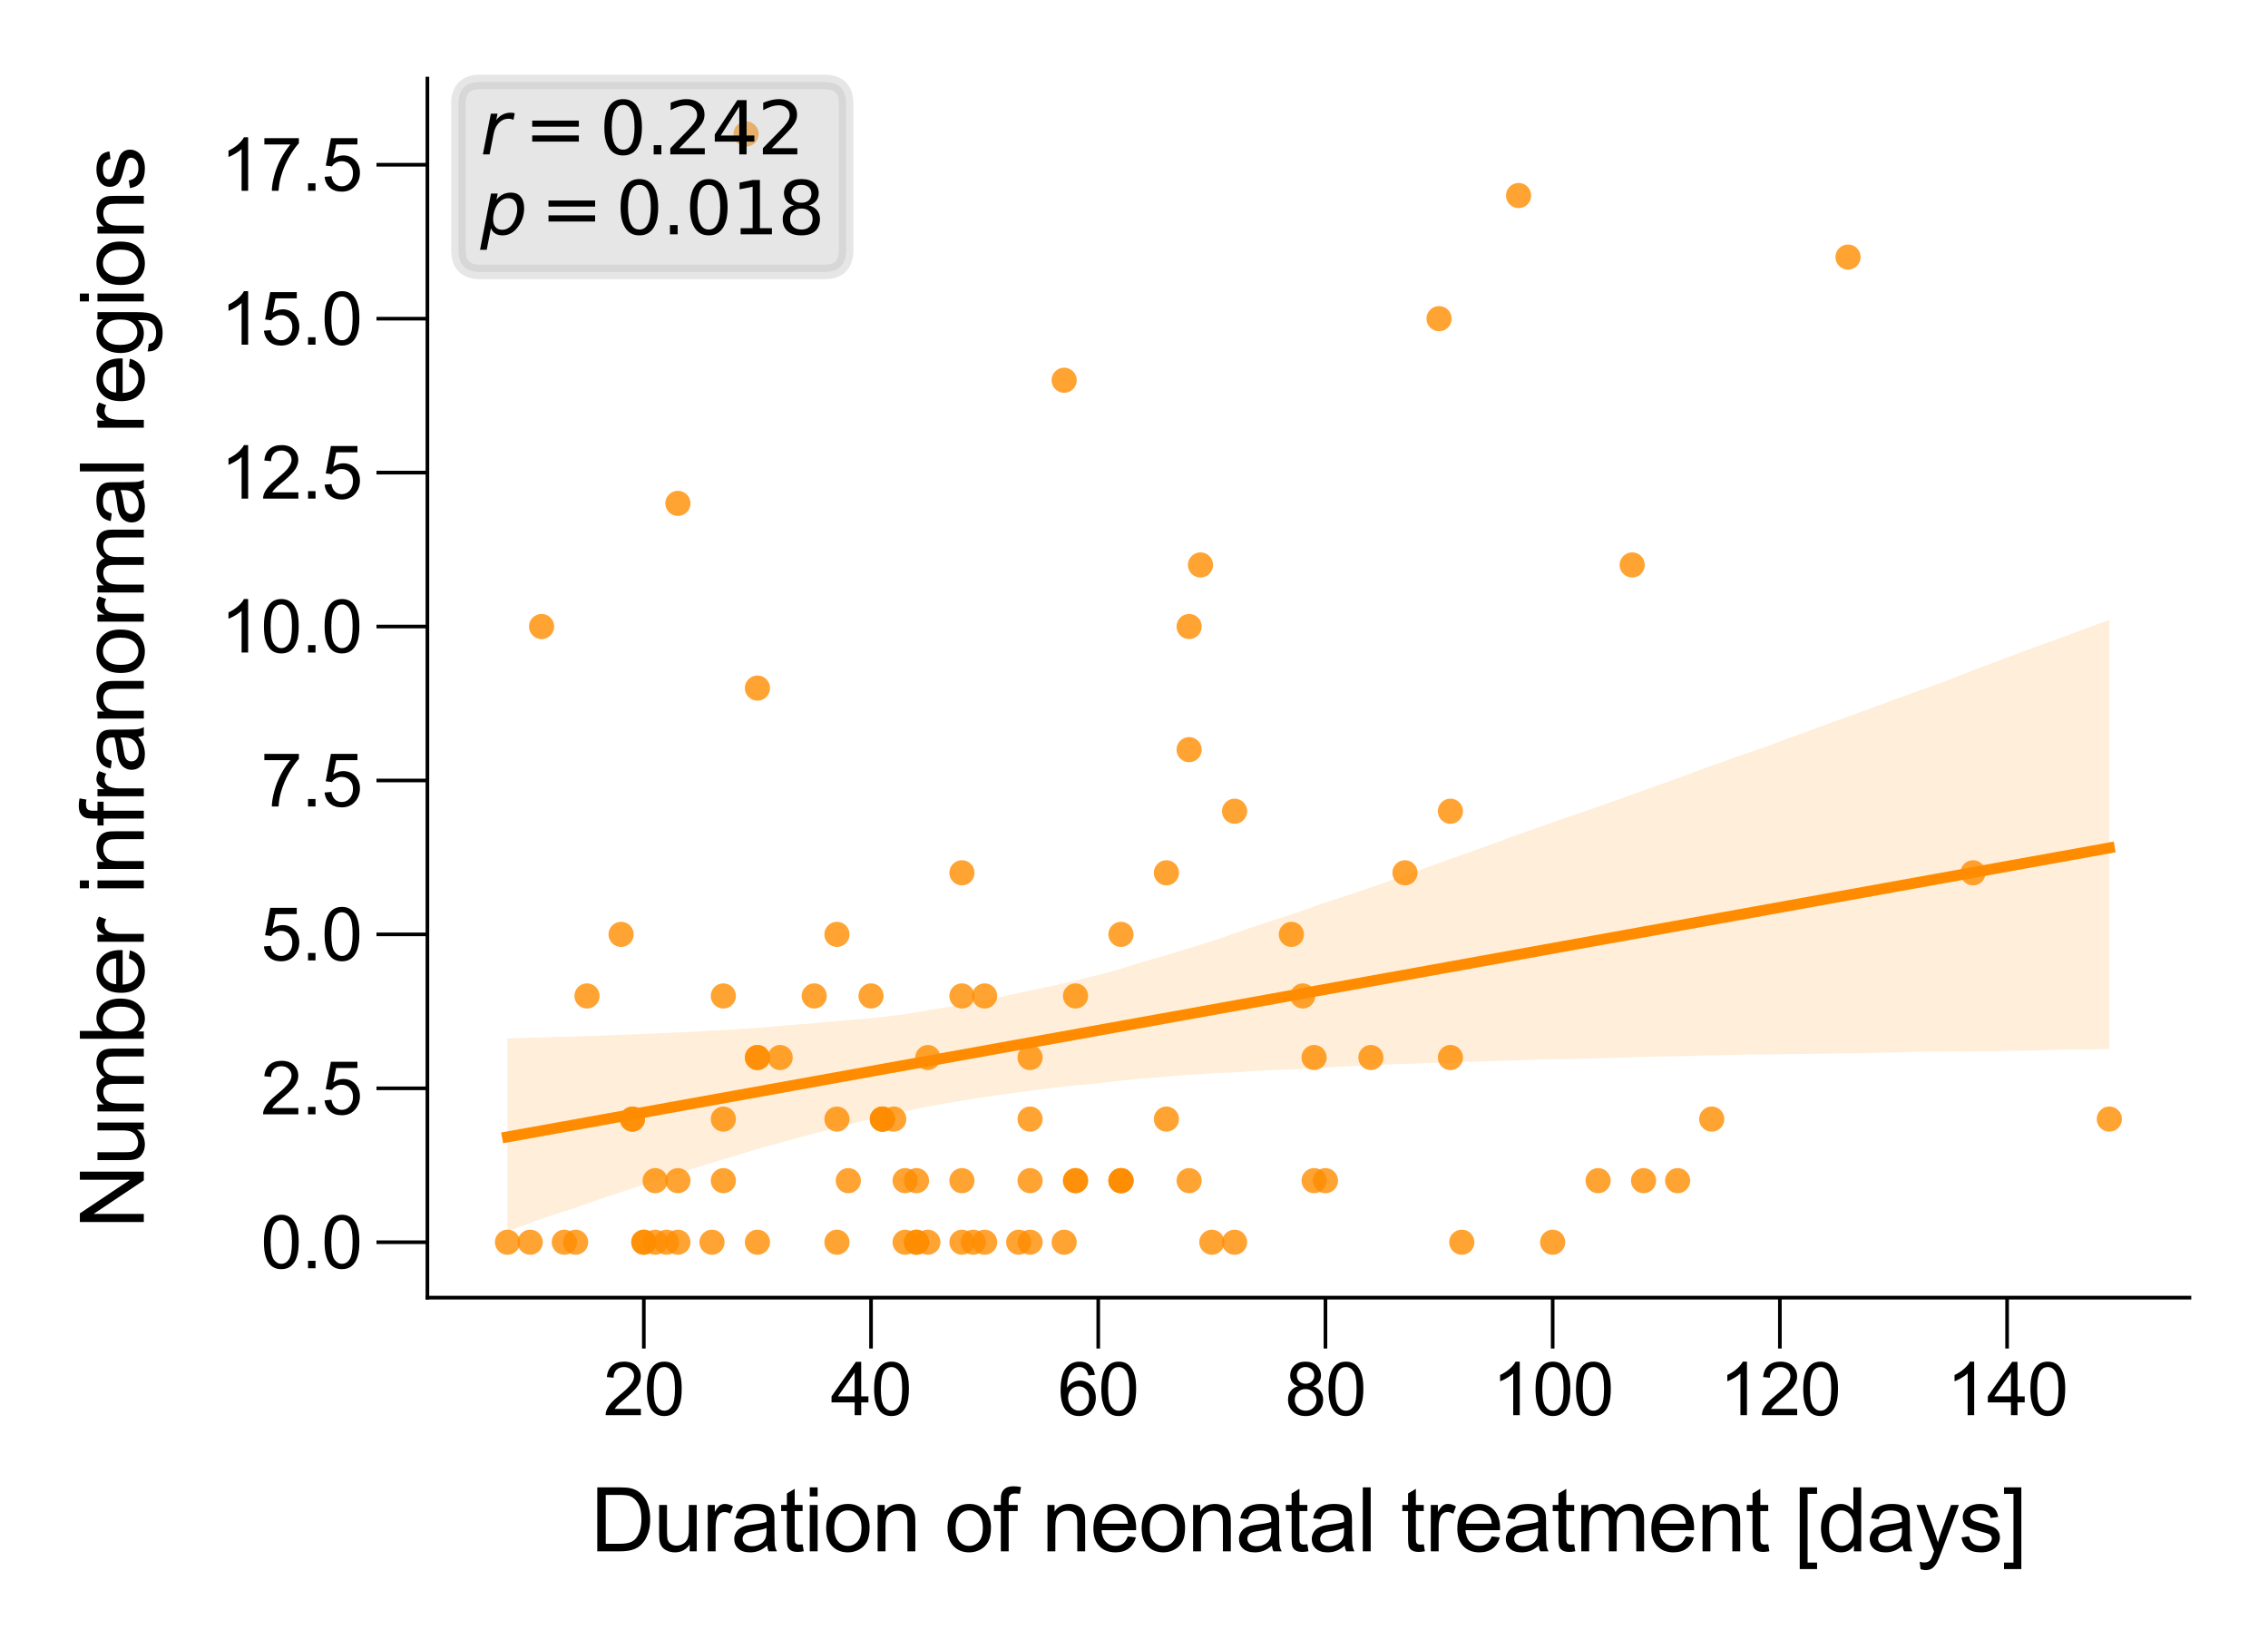 <?xml version="1.0" encoding="utf-8" standalone="no"?>
<!DOCTYPE svg PUBLIC "-//W3C//DTD SVG 1.1//EN"
  "http://www.w3.org/Graphics/SVG/1.1/DTD/svg11.dtd">
<svg xmlns:xlink="http://www.w3.org/1999/xlink" width="155.906pt" height="113.386pt" viewBox="0 0 155.906 113.386" xmlns="http://www.w3.org/2000/svg" version="1.1">
 <defs>
  <style type="text/css">*{stroke-linejoin: round; stroke-linecap: butt}</style>
 </defs>
 <g id="figure_1">
  <g id="patch_1">
   <path d="M 0 113.386 
L 155.906 113.386 
L 155.906 0 
L 0 0 
z
" style="fill: #ffffff"/>
  </g>
  <g id="axes_1">
   <g id="patch_2">
    <path d="M 29.38 89.218 
L 150.506 89.218 
L 150.506 5.4 
L 29.38 5.4 
z
" style="fill: #ffffff"/>
   </g>
   <g id="PathCollection_1">
    <defs>
     <path id="C0_0_b73bb4b84b" d="M 0 0.866 
C 0.23 0.866 0.45 0.775 0.612 0.612 
C 0.775 0.45 0.866 0.23 0.866 -0 
C 0.866 -0.23 0.775 -0.45 0.612 -0.612 
C 0.45 -0.775 0.23 -0.866 0 -0.866 
C -0.23 -0.866 -0.45 -0.775 -0.612 -0.612 
C -0.775 -0.45 -0.866 -0.23 -0.866 0 
C -0.866 0.23 -0.775 0.45 -0.612 0.612 
C -0.45 0.775 -0.23 0.866 0 0.866 
z
"/>
    </defs>
    <g clip-path="url(#p2c2c3400a0)">
     <use xlink:href="#C0_0_b73bb4b84b" x="63.781" y="85.408" style="fill: #ff8c00; fill-opacity: 0.8"/>
    </g>
    <g clip-path="url(#p2c2c3400a0)">
     <use xlink:href="#C0_0_b73bb4b84b" x="67.686" y="68.475" style="fill: #ff8c00; fill-opacity: 0.8"/>
    </g>
    <g clip-path="url(#p2c2c3400a0)">
     <use xlink:href="#C0_0_b73bb4b84b" x="58.314" y="81.175" style="fill: #ff8c00; fill-opacity: 0.8"/>
    </g>
    <g clip-path="url(#p2c2c3400a0)">
     <use xlink:href="#C0_0_b73bb4b84b" x="90.333" y="81.175" style="fill: #ff8c00; fill-opacity: 0.8"/>
    </g>
    <g clip-path="url(#p2c2c3400a0)">
     <use xlink:href="#C0_0_b73bb4b84b" x="53.629" y="72.709" style="fill: #ff8c00; fill-opacity: 0.8"/>
    </g>
    <g clip-path="url(#p2c2c3400a0)">
     <use xlink:href="#C0_0_b73bb4b84b" x="70.809" y="81.175" style="fill: #ff8c00; fill-opacity: 0.8"/>
    </g>
    <g clip-path="url(#p2c2c3400a0)">
     <use xlink:href="#C0_0_b73bb4b84b" x="37.229" y="43.076" style="fill: #ff8c00; fill-opacity: 0.8"/>
    </g>
    <g clip-path="url(#p2c2c3400a0)">
     <use xlink:href="#C0_0_b73bb4b84b" x="63.781" y="72.709" style="fill: #ff8c00; fill-opacity: 0.8"/>
    </g>
    <g clip-path="url(#p2c2c3400a0)">
     <use xlink:href="#C0_0_b73bb4b84b" x="39.571" y="85.408" style="fill: #ff8c00; fill-opacity: 0.8"/>
    </g>
    <g clip-path="url(#p2c2c3400a0)">
     <use xlink:href="#C0_0_b73bb4b84b" x="99.705" y="55.776" style="fill: #ff8c00; fill-opacity: 0.8"/>
    </g>
    <g clip-path="url(#p2c2c3400a0)">
     <use xlink:href="#C0_0_b73bb4b84b" x="70.809" y="76.942" style="fill: #ff8c00; fill-opacity: 0.8"/>
    </g>
    <g clip-path="url(#p2c2c3400a0)">
     <use xlink:href="#C0_0_b73bb4b84b" x="66.905" y="85.408" style="fill: #ff8c00; fill-opacity: 0.8"/>
    </g>
    <g clip-path="url(#p2c2c3400a0)">
     <use xlink:href="#C0_0_b73bb4b84b" x="63" y="85.408" style="fill: #ff8c00; fill-opacity: 0.8"/>
    </g>
    <g clip-path="url(#p2c2c3400a0)">
     <use xlink:href="#C0_0_b73bb4b84b" x="89.552" y="68.475" style="fill: #ff8c00; fill-opacity: 0.8"/>
    </g>
    <g clip-path="url(#p2c2c3400a0)">
     <use xlink:href="#C0_0_b73bb4b84b" x="34.886" y="85.408" style="fill: #ff8c00; fill-opacity: 0.8"/>
    </g>
    <g clip-path="url(#p2c2c3400a0)">
     <use xlink:href="#C0_0_b73bb4b84b" x="73.152" y="85.408" style="fill: #ff8c00; fill-opacity: 0.8"/>
    </g>
    <g clip-path="url(#p2c2c3400a0)">
     <use xlink:href="#C0_0_b73bb4b84b" x="106.733" y="85.408" style="fill: #ff8c00; fill-opacity: 0.8"/>
    </g>
    <g clip-path="url(#p2c2c3400a0)">
     <use xlink:href="#C0_0_b73bb4b84b" x="66.124" y="60.009" style="fill: #ff8c00; fill-opacity: 0.8"/>
    </g>
    <g clip-path="url(#p2c2c3400a0)">
     <use xlink:href="#C0_0_b73bb4b84b" x="52.067" y="72.709" style="fill: #ff8c00; fill-opacity: 0.8"/>
    </g>
    <g clip-path="url(#p2c2c3400a0)">
     <use xlink:href="#C0_0_b73bb4b84b" x="98.924" y="21.91" style="fill: #ff8c00; fill-opacity: 0.8"/>
    </g>
    <g clip-path="url(#p2c2c3400a0)">
     <use xlink:href="#C0_0_b73bb4b84b" x="77.057" y="64.242" style="fill: #ff8c00; fill-opacity: 0.8"/>
    </g>
    <g clip-path="url(#p2c2c3400a0)">
     <use xlink:href="#C0_0_b73bb4b84b" x="45.038" y="81.175" style="fill: #ff8c00; fill-opacity: 0.8"/>
    </g>
    <g clip-path="url(#p2c2c3400a0)">
     <use xlink:href="#C0_0_b73bb4b84b" x="46.6" y="85.408" style="fill: #ff8c00; fill-opacity: 0.8"/>
    </g>
    <g clip-path="url(#p2c2c3400a0)">
     <use xlink:href="#C0_0_b73bb4b84b" x="135.628" y="60.009" style="fill: #ff8c00; fill-opacity: 0.8"/>
    </g>
    <g clip-path="url(#p2c2c3400a0)">
     <use xlink:href="#C0_0_b73bb4b84b" x="62.219" y="85.408" style="fill: #ff8c00; fill-opacity: 0.8"/>
    </g>
    <g clip-path="url(#p2c2c3400a0)">
     <use xlink:href="#C0_0_b73bb4b84b" x="83.305" y="85.408" style="fill: #ff8c00; fill-opacity: 0.8"/>
    </g>
    <g clip-path="url(#p2c2c3400a0)">
     <use xlink:href="#C0_0_b73bb4b84b" x="38.79" y="85.408" style="fill: #ff8c00; fill-opacity: 0.8"/>
    </g>
    <g clip-path="url(#p2c2c3400a0)">
     <use xlink:href="#C0_0_b73bb4b84b" x="73.152" y="26.143" style="fill: #ff8c00; fill-opacity: 0.8"/>
    </g>
    <g clip-path="url(#p2c2c3400a0)">
     <use xlink:href="#C0_0_b73bb4b84b" x="112.2" y="38.843" style="fill: #ff8c00; fill-opacity: 0.8"/>
    </g>
    <g clip-path="url(#p2c2c3400a0)">
     <use xlink:href="#C0_0_b73bb4b84b" x="49.724" y="81.175" style="fill: #ff8c00; fill-opacity: 0.8"/>
    </g>
    <g clip-path="url(#p2c2c3400a0)">
     <use xlink:href="#C0_0_b73bb4b84b" x="44.257" y="85.408" style="fill: #ff8c00; fill-opacity: 0.8"/>
    </g>
    <g clip-path="url(#p2c2c3400a0)">
     <use xlink:href="#C0_0_b73bb4b84b" x="45.819" y="85.408" style="fill: #ff8c00; fill-opacity: 0.8"/>
    </g>
    <g clip-path="url(#p2c2c3400a0)">
     <use xlink:href="#C0_0_b73bb4b84b" x="57.533" y="64.242" style="fill: #ff8c00; fill-opacity: 0.8"/>
    </g>
    <g clip-path="url(#p2c2c3400a0)">
     <use xlink:href="#C0_0_b73bb4b84b" x="49.724" y="76.942" style="fill: #ff8c00; fill-opacity: 0.8"/>
    </g>
    <g clip-path="url(#p2c2c3400a0)">
     <use xlink:href="#C0_0_b73bb4b84b" x="43.476" y="76.942" style="fill: #ff8c00; fill-opacity: 0.8"/>
    </g>
    <g clip-path="url(#p2c2c3400a0)">
     <use xlink:href="#C0_0_b73bb4b84b" x="81.743" y="43.076" style="fill: #ff8c00; fill-opacity: 0.8"/>
    </g>
    <g clip-path="url(#p2c2c3400a0)">
     <use xlink:href="#C0_0_b73bb4b84b" x="36.448" y="85.408" style="fill: #ff8c00; fill-opacity: 0.8"/>
    </g>
    <g clip-path="url(#p2c2c3400a0)">
     <use xlink:href="#C0_0_b73bb4b84b" x="117.667" y="76.942" style="fill: #ff8c00; fill-opacity: 0.8"/>
    </g>
    <g clip-path="url(#p2c2c3400a0)">
     <use xlink:href="#C0_0_b73bb4b84b" x="115.324" y="81.175" style="fill: #ff8c00; fill-opacity: 0.8"/>
    </g>
    <g clip-path="url(#p2c2c3400a0)">
     <use xlink:href="#C0_0_b73bb4b84b" x="63" y="81.175" style="fill: #ff8c00; fill-opacity: 0.8"/>
    </g>
    <g clip-path="url(#p2c2c3400a0)">
     <use xlink:href="#C0_0_b73bb4b84b" x="73.933" y="68.475" style="fill: #ff8c00; fill-opacity: 0.8"/>
    </g>
    <g clip-path="url(#p2c2c3400a0)">
     <use xlink:href="#C0_0_b73bb4b84b" x="55.971" y="68.475" style="fill: #ff8c00; fill-opacity: 0.8"/>
    </g>
    <g clip-path="url(#p2c2c3400a0)">
     <use xlink:href="#C0_0_b73bb4b84b" x="66.124" y="81.175" style="fill: #ff8c00; fill-opacity: 0.8"/>
    </g>
    <g clip-path="url(#p2c2c3400a0)">
     <use xlink:href="#C0_0_b73bb4b84b" x="66.124" y="85.408" style="fill: #ff8c00; fill-opacity: 0.8"/>
    </g>
    <g clip-path="url(#p2c2c3400a0)">
     <use xlink:href="#C0_0_b73bb4b84b" x="127.038" y="17.676" style="fill: #ff8c00; fill-opacity: 0.8"/>
    </g>
    <g clip-path="url(#p2c2c3400a0)">
     <use xlink:href="#C0_0_b73bb4b84b" x="90.333" y="72.709" style="fill: #ff8c00; fill-opacity: 0.8"/>
    </g>
    <g clip-path="url(#p2c2c3400a0)">
     <use xlink:href="#C0_0_b73bb4b84b" x="91.114" y="81.175" style="fill: #ff8c00; fill-opacity: 0.8"/>
    </g>
    <g clip-path="url(#p2c2c3400a0)">
     <use xlink:href="#C0_0_b73bb4b84b" x="99.705" y="72.709" style="fill: #ff8c00; fill-opacity: 0.8"/>
    </g>
    <g clip-path="url(#p2c2c3400a0)">
     <use xlink:href="#C0_0_b73bb4b84b" x="60.657" y="76.942" style="fill: #ff8c00; fill-opacity: 0.8"/>
    </g>
    <g clip-path="url(#p2c2c3400a0)">
     <use xlink:href="#C0_0_b73bb4b84b" x="45.038" y="85.408" style="fill: #ff8c00; fill-opacity: 0.8"/>
    </g>
    <g clip-path="url(#p2c2c3400a0)">
     <use xlink:href="#C0_0_b73bb4b84b" x="82.524" y="38.843" style="fill: #ff8c00; fill-opacity: 0.8"/>
    </g>
    <g clip-path="url(#p2c2c3400a0)">
     <use xlink:href="#C0_0_b73bb4b84b" x="104.39" y="13.443" style="fill: #ff8c00; fill-opacity: 0.8"/>
    </g>
    <g clip-path="url(#p2c2c3400a0)">
     <use xlink:href="#C0_0_b73bb4b84b" x="51.286" y="9.21" style="fill: #ff8c00; fill-opacity: 0.8"/>
    </g>
    <g clip-path="url(#p2c2c3400a0)">
     <use xlink:href="#C0_0_b73bb4b84b" x="67.686" y="85.408" style="fill: #ff8c00; fill-opacity: 0.8"/>
    </g>
    <g clip-path="url(#p2c2c3400a0)">
     <use xlink:href="#C0_0_b73bb4b84b" x="42.695" y="64.242" style="fill: #ff8c00; fill-opacity: 0.8"/>
    </g>
    <g clip-path="url(#p2c2c3400a0)">
     <use xlink:href="#C0_0_b73bb4b84b" x="77.057" y="81.175" style="fill: #ff8c00; fill-opacity: 0.8"/>
    </g>
    <g clip-path="url(#p2c2c3400a0)">
     <use xlink:href="#C0_0_b73bb4b84b" x="44.257" y="85.408" style="fill: #ff8c00; fill-opacity: 0.8"/>
    </g>
    <g clip-path="url(#p2c2c3400a0)">
     <use xlink:href="#C0_0_b73bb4b84b" x="52.067" y="47.309" style="fill: #ff8c00; fill-opacity: 0.8"/>
    </g>
    <g clip-path="url(#p2c2c3400a0)">
     <use xlink:href="#C0_0_b73bb4b84b" x="73.933" y="81.175" style="fill: #ff8c00; fill-opacity: 0.8"/>
    </g>
    <g clip-path="url(#p2c2c3400a0)">
     <use xlink:href="#C0_0_b73bb4b84b" x="40.352" y="68.475" style="fill: #ff8c00; fill-opacity: 0.8"/>
    </g>
    <g clip-path="url(#p2c2c3400a0)">
     <use xlink:href="#C0_0_b73bb4b84b" x="80.181" y="60.009" style="fill: #ff8c00; fill-opacity: 0.8"/>
    </g>
    <g clip-path="url(#p2c2c3400a0)">
     <use xlink:href="#C0_0_b73bb4b84b" x="81.743" y="81.175" style="fill: #ff8c00; fill-opacity: 0.8"/>
    </g>
    <g clip-path="url(#p2c2c3400a0)">
     <use xlink:href="#C0_0_b73bb4b84b" x="60.657" y="76.942" style="fill: #ff8c00; fill-opacity: 0.8"/>
    </g>
    <g clip-path="url(#p2c2c3400a0)">
     <use xlink:href="#C0_0_b73bb4b84b" x="43.476" y="76.942" style="fill: #ff8c00; fill-opacity: 0.8"/>
    </g>
    <g clip-path="url(#p2c2c3400a0)">
     <use xlink:href="#C0_0_b73bb4b84b" x="112.981" y="81.175" style="fill: #ff8c00; fill-opacity: 0.8"/>
    </g>
    <g clip-path="url(#p2c2c3400a0)">
     <use xlink:href="#C0_0_b73bb4b84b" x="52.067" y="85.408" style="fill: #ff8c00; fill-opacity: 0.8"/>
    </g>
    <g clip-path="url(#p2c2c3400a0)">
     <use xlink:href="#C0_0_b73bb4b84b" x="57.533" y="85.408" style="fill: #ff8c00; fill-opacity: 0.8"/>
    </g>
    <g clip-path="url(#p2c2c3400a0)">
     <use xlink:href="#C0_0_b73bb4b84b" x="96.581" y="60.009" style="fill: #ff8c00; fill-opacity: 0.8"/>
    </g>
    <g clip-path="url(#p2c2c3400a0)">
     <use xlink:href="#C0_0_b73bb4b84b" x="60.657" y="76.942" style="fill: #ff8c00; fill-opacity: 0.8"/>
    </g>
    <g clip-path="url(#p2c2c3400a0)">
     <use xlink:href="#C0_0_b73bb4b84b" x="48.943" y="85.408" style="fill: #ff8c00; fill-opacity: 0.8"/>
    </g>
    <g clip-path="url(#p2c2c3400a0)">
     <use xlink:href="#C0_0_b73bb4b84b" x="80.181" y="76.942" style="fill: #ff8c00; fill-opacity: 0.8"/>
    </g>
    <g clip-path="url(#p2c2c3400a0)">
     <use xlink:href="#C0_0_b73bb4b84b" x="70.809" y="85.408" style="fill: #ff8c00; fill-opacity: 0.8"/>
    </g>
    <g clip-path="url(#p2c2c3400a0)">
     <use xlink:href="#C0_0_b73bb4b84b" x="59.876" y="68.475" style="fill: #ff8c00; fill-opacity: 0.8"/>
    </g>
    <g clip-path="url(#p2c2c3400a0)">
     <use xlink:href="#C0_0_b73bb4b84b" x="94.238" y="72.709" style="fill: #ff8c00; fill-opacity: 0.8"/>
    </g>
    <g clip-path="url(#p2c2c3400a0)">
     <use xlink:href="#C0_0_b73bb4b84b" x="73.933" y="81.175" style="fill: #ff8c00; fill-opacity: 0.8"/>
    </g>
    <g clip-path="url(#p2c2c3400a0)">
     <use xlink:href="#C0_0_b73bb4b84b" x="84.867" y="55.776" style="fill: #ff8c00; fill-opacity: 0.8"/>
    </g>
    <g clip-path="url(#p2c2c3400a0)">
     <use xlink:href="#C0_0_b73bb4b84b" x="52.067" y="72.709" style="fill: #ff8c00; fill-opacity: 0.8"/>
    </g>
    <g clip-path="url(#p2c2c3400a0)">
     <use xlink:href="#C0_0_b73bb4b84b" x="88.771" y="64.242" style="fill: #ff8c00; fill-opacity: 0.8"/>
    </g>
    <g clip-path="url(#p2c2c3400a0)">
     <use xlink:href="#C0_0_b73bb4b84b" x="81.743" y="51.542" style="fill: #ff8c00; fill-opacity: 0.8"/>
    </g>
    <g clip-path="url(#p2c2c3400a0)">
     <use xlink:href="#C0_0_b73bb4b84b" x="77.057" y="81.175" style="fill: #ff8c00; fill-opacity: 0.8"/>
    </g>
    <g clip-path="url(#p2c2c3400a0)">
     <use xlink:href="#C0_0_b73bb4b84b" x="61.438" y="76.942" style="fill: #ff8c00; fill-opacity: 0.8"/>
    </g>
    <g clip-path="url(#p2c2c3400a0)">
     <use xlink:href="#C0_0_b73bb4b84b" x="145" y="76.942" style="fill: #ff8c00; fill-opacity: 0.8"/>
    </g>
    <g clip-path="url(#p2c2c3400a0)">
     <use xlink:href="#C0_0_b73bb4b84b" x="100.486" y="85.408" style="fill: #ff8c00; fill-opacity: 0.8"/>
    </g>
    <g clip-path="url(#p2c2c3400a0)">
     <use xlink:href="#C0_0_b73bb4b84b" x="77.057" y="81.175" style="fill: #ff8c00; fill-opacity: 0.8"/>
    </g>
    <g clip-path="url(#p2c2c3400a0)">
     <use xlink:href="#C0_0_b73bb4b84b" x="46.6" y="34.609" style="fill: #ff8c00; fill-opacity: 0.8"/>
    </g>
    <g clip-path="url(#p2c2c3400a0)">
     <use xlink:href="#C0_0_b73bb4b84b" x="46.6" y="81.175" style="fill: #ff8c00; fill-opacity: 0.8"/>
    </g>
    <g clip-path="url(#p2c2c3400a0)">
     <use xlink:href="#C0_0_b73bb4b84b" x="49.724" y="68.475" style="fill: #ff8c00; fill-opacity: 0.8"/>
    </g>
    <g clip-path="url(#p2c2c3400a0)">
     <use xlink:href="#C0_0_b73bb4b84b" x="70.809" y="72.709" style="fill: #ff8c00; fill-opacity: 0.8"/>
    </g>
    <g clip-path="url(#p2c2c3400a0)">
     <use xlink:href="#C0_0_b73bb4b84b" x="109.857" y="81.175" style="fill: #ff8c00; fill-opacity: 0.8"/>
    </g>
    <g clip-path="url(#p2c2c3400a0)">
     <use xlink:href="#C0_0_b73bb4b84b" x="70.029" y="85.408" style="fill: #ff8c00; fill-opacity: 0.8"/>
    </g>
    <g clip-path="url(#p2c2c3400a0)">
     <use xlink:href="#C0_0_b73bb4b84b" x="63" y="85.408" style="fill: #ff8c00; fill-opacity: 0.8"/>
    </g>
    <g clip-path="url(#p2c2c3400a0)">
     <use xlink:href="#C0_0_b73bb4b84b" x="84.867" y="85.408" style="fill: #ff8c00; fill-opacity: 0.8"/>
    </g>
    <g clip-path="url(#p2c2c3400a0)">
     <use xlink:href="#C0_0_b73bb4b84b" x="57.533" y="76.942" style="fill: #ff8c00; fill-opacity: 0.8"/>
    </g>
    <g clip-path="url(#p2c2c3400a0)">
     <use xlink:href="#C0_0_b73bb4b84b" x="62.219" y="81.175" style="fill: #ff8c00; fill-opacity: 0.8"/>
    </g>
    <g clip-path="url(#p2c2c3400a0)">
     <use xlink:href="#C0_0_b73bb4b84b" x="66.124" y="68.475" style="fill: #ff8c00; fill-opacity: 0.8"/>
    </g>
   </g>
   <g id="PolyCollection_1">
    <path d="M 34.886 71.397 
L 34.886 84.615 
L 35.998 84.262 
L 37.11 83.834 
L 38.222 83.461 
L 39.335 83.113 
L 40.447 82.728 
L 41.559 82.328 
L 42.672 81.971 
L 43.784 81.604 
L 44.896 81.243 
L 46.008 80.896 
L 47.121 80.519 
L 48.233 80.165 
L 49.345 79.816 
L 50.457 79.495 
L 51.57 79.148 
L 52.682 78.82 
L 53.794 78.523 
L 54.906 78.216 
L 56.019 77.927 
L 57.131 77.625 
L 58.243 77.343 
L 59.356 77.054 
L 60.468 76.802 
L 61.58 76.553 
L 62.692 76.304 
L 63.805 76.077 
L 64.917 75.876 
L 66.029 75.689 
L 67.141 75.502 
L 68.254 75.338 
L 69.366 75.188 
L 70.478 75.037 
L 71.59 74.897 
L 72.703 74.755 
L 73.815 74.632 
L 74.927 74.536 
L 76.039 74.415 
L 77.152 74.29 
L 78.264 74.18 
L 79.376 74.09 
L 80.489 73.997 
L 81.601 73.901 
L 82.713 73.833 
L 83.825 73.764 
L 84.938 73.727 
L 86.05 73.644 
L 87.162 73.581 
L 88.274 73.536 
L 89.387 73.501 
L 90.499 73.441 
L 91.611 73.364 
L 92.723 73.306 
L 93.836 73.271 
L 94.948 73.213 
L 96.06 73.159 
L 97.172 73.134 
L 98.285 73.091 
L 99.397 73.052 
L 100.509 73.015 
L 101.622 72.982 
L 102.734 72.949 
L 103.846 72.907 
L 104.958 72.879 
L 106.071 72.835 
L 107.183 72.828 
L 108.295 72.802 
L 109.407 72.778 
L 110.52 72.74 
L 111.632 72.709 
L 112.744 72.667 
L 113.856 72.649 
L 114.969 72.624 
L 116.081 72.61 
L 117.193 72.56 
L 118.305 72.555 
L 119.418 72.518 
L 120.53 72.495 
L 121.642 72.494 
L 122.755 72.472 
L 123.867 72.467 
L 124.979 72.451 
L 126.091 72.427 
L 127.204 72.422 
L 128.316 72.404 
L 129.428 72.373 
L 130.54 72.351 
L 131.653 72.315 
L 132.765 72.298 
L 133.877 72.287 
L 134.989 72.289 
L 136.102 72.275 
L 137.214 72.273 
L 138.326 72.243 
L 139.438 72.228 
L 140.551 72.202 
L 141.663 72.161 
L 142.775 72.154 
L 143.888 72.147 
L 145 72.123 
L 145 42.621 
L 145 42.621 
L 143.888 43.022 
L 142.775 43.434 
L 141.663 43.86 
L 140.551 44.252 
L 139.438 44.654 
L 138.326 45.08 
L 137.214 45.492 
L 136.102 45.904 
L 134.989 46.338 
L 133.877 46.778 
L 132.765 47.18 
L 131.653 47.576 
L 130.54 47.985 
L 129.428 48.397 
L 128.316 48.799 
L 127.204 49.202 
L 126.091 49.604 
L 124.979 50.013 
L 123.867 50.429 
L 122.755 50.823 
L 121.642 51.256 
L 120.53 51.638 
L 119.418 52.017 
L 118.305 52.42 
L 117.193 52.805 
L 116.081 53.231 
L 114.969 53.636 
L 113.856 54.029 
L 112.744 54.431 
L 111.632 54.83 
L 110.52 55.221 
L 109.407 55.622 
L 108.295 56.006 
L 107.183 56.375 
L 106.071 56.774 
L 104.958 57.164 
L 103.846 57.564 
L 102.734 57.976 
L 101.622 58.38 
L 100.509 58.775 
L 99.397 59.166 
L 98.285 59.568 
L 97.172 59.967 
L 96.06 60.364 
L 94.948 60.766 
L 93.836 61.147 
L 92.723 61.53 
L 91.611 61.89 
L 90.499 62.263 
L 89.387 62.658 
L 88.274 63.03 
L 87.162 63.385 
L 86.05 63.76 
L 84.938 64.147 
L 83.825 64.54 
L 82.713 64.894 
L 81.601 65.228 
L 80.489 65.579 
L 79.376 65.901 
L 78.264 66.224 
L 77.152 66.572 
L 76.039 66.9 
L 74.927 67.164 
L 73.815 67.451 
L 72.703 67.702 
L 71.59 67.946 
L 70.478 68.177 
L 69.366 68.413 
L 68.254 68.669 
L 67.141 68.878 
L 66.029 69.075 
L 64.917 69.281 
L 63.805 69.453 
L 62.692 69.648 
L 61.58 69.813 
L 60.468 69.941 
L 59.356 70.059 
L 58.243 70.137 
L 57.131 70.237 
L 56.019 70.342 
L 54.906 70.431 
L 53.794 70.516 
L 52.682 70.617 
L 51.57 70.699 
L 50.457 70.78 
L 49.345 70.839 
L 48.233 70.899 
L 47.121 70.967 
L 46.008 71.004 
L 44.896 71.058 
L 43.784 71.108 
L 42.672 71.147 
L 41.559 71.197 
L 40.447 71.233 
L 39.335 71.27 
L 38.222 71.292 
L 37.11 71.338 
L 35.998 71.362 
L 34.886 71.397 
z
" clip-path="url(#p2c2c3400a0)" style="fill: #ff8c00; fill-opacity: 0.15"/>
   </g>
   <g id="matplotlib.axis_1">
    <g id="xtick_1">
     <g id="line2d_1">
      <defs>
       <path id="mbf8e7dbf74" d="M 0 0 
L 0 3.5 
" style="stroke: #000000; stroke-width: 0.25"/>
      </defs>
      <g>
       <use xlink:href="#mbf8e7dbf74" x="44.257" y="89.218" style="stroke: #000000; stroke-width: 0.25"/>
      </g>
     </g>
     <g id="text_1">
      <!-- 20 -->
      <g transform="translate(41.477 97.297) scale(0.05 -0.05)">
       <defs>
        <path id="ArialMT-32" d="M 3222 541 
L 3222 0 
L 194 0 
Q 188 203 259 391 
Q 375 700 629 1000 
Q 884 1300 1366 1694 
Q 2113 2306 2375 2664 
Q 2638 3022 2638 3341 
Q 2638 3675 2398 3904 
Q 2159 4134 1775 4134 
Q 1369 4134 1125 3890 
Q 881 3647 878 3216 
L 300 3275 
Q 359 3922 746 4261 
Q 1134 4600 1788 4600 
Q 2447 4600 2831 4234 
Q 3216 3869 3216 3328 
Q 3216 3053 3103 2787 
Q 2991 2522 2730 2228 
Q 2469 1934 1863 1422 
Q 1356 997 1212 845 
Q 1069 694 975 541 
L 3222 541 
z
" transform="scale(0.016)"/>
        <path id="ArialMT-30" d="M 266 2259 
Q 266 3072 433 3567 
Q 600 4063 929 4331 
Q 1259 4600 1759 4600 
Q 2128 4600 2406 4451 
Q 2684 4303 2865 4023 
Q 3047 3744 3150 3342 
Q 3253 2941 3253 2259 
Q 3253 1453 3087 958 
Q 2922 463 2592 192 
Q 2263 -78 1759 -78 
Q 1097 -78 719 397 
Q 266 969 266 2259 
z
M 844 2259 
Q 844 1131 1108 757 
Q 1372 384 1759 384 
Q 2147 384 2411 759 
Q 2675 1134 2675 2259 
Q 2675 3391 2411 3762 
Q 2147 4134 1753 4134 
Q 1366 4134 1134 3806 
Q 844 3388 844 2259 
z
" transform="scale(0.016)"/>
       </defs>
       <use xlink:href="#ArialMT-32"/>
       <use xlink:href="#ArialMT-30" x="55.615"/>
      </g>
     </g>
    </g>
    <g id="xtick_2">
     <g id="line2d_2">
      <g>
       <use xlink:href="#mbf8e7dbf74" x="59.876" y="89.218" style="stroke: #000000; stroke-width: 0.25"/>
      </g>
     </g>
     <g id="text_2">
      <!-- 40 -->
      <g transform="translate(57.096 97.297) scale(0.05 -0.05)">
       <defs>
        <path id="ArialMT-34" d="M 2069 0 
L 2069 1097 
L 81 1097 
L 81 1613 
L 2172 4581 
L 2631 4581 
L 2631 1613 
L 3250 1613 
L 3250 1097 
L 2631 1097 
L 2631 0 
L 2069 0 
z
M 2069 1613 
L 2069 3678 
L 634 1613 
L 2069 1613 
z
" transform="scale(0.016)"/>
       </defs>
       <use xlink:href="#ArialMT-34"/>
       <use xlink:href="#ArialMT-30" x="55.615"/>
      </g>
     </g>
    </g>
    <g id="xtick_3">
     <g id="line2d_3">
      <g>
       <use xlink:href="#mbf8e7dbf74" x="75.495" y="89.218" style="stroke: #000000; stroke-width: 0.25"/>
      </g>
     </g>
     <g id="text_3">
      <!-- 60 -->
      <g transform="translate(72.715 97.297) scale(0.05 -0.05)">
       <defs>
        <path id="ArialMT-36" d="M 3184 3459 
L 2625 3416 
Q 2550 3747 2413 3897 
Q 2184 4138 1850 4138 
Q 1581 4138 1378 3988 
Q 1113 3794 959 3422 
Q 806 3050 800 2363 
Q 1003 2672 1297 2822 
Q 1591 2972 1913 2972 
Q 2475 2972 2870 2558 
Q 3266 2144 3266 1488 
Q 3266 1056 3080 686 
Q 2894 316 2569 119 
Q 2244 -78 1831 -78 
Q 1128 -78 684 439 
Q 241 956 241 2144 
Q 241 3472 731 4075 
Q 1159 4600 1884 4600 
Q 2425 4600 2770 4297 
Q 3116 3994 3184 3459 
z
M 888 1484 
Q 888 1194 1011 928 
Q 1134 663 1356 523 
Q 1578 384 1822 384 
Q 2178 384 2434 671 
Q 2691 959 2691 1453 
Q 2691 1928 2437 2201 
Q 2184 2475 1800 2475 
Q 1419 2475 1153 2201 
Q 888 1928 888 1484 
z
" transform="scale(0.016)"/>
       </defs>
       <use xlink:href="#ArialMT-36"/>
       <use xlink:href="#ArialMT-30" x="55.615"/>
      </g>
     </g>
    </g>
    <g id="xtick_4">
     <g id="line2d_4">
      <g>
       <use xlink:href="#mbf8e7dbf74" x="91.114" y="89.218" style="stroke: #000000; stroke-width: 0.25"/>
      </g>
     </g>
     <g id="text_4">
      <!-- 80 -->
      <g transform="translate(88.334 97.297) scale(0.05 -0.05)">
       <defs>
        <path id="ArialMT-38" d="M 1131 2484 
Q 781 2613 612 2850 
Q 444 3088 444 3419 
Q 444 3919 803 4259 
Q 1163 4600 1759 4600 
Q 2359 4600 2725 4251 
Q 3091 3903 3091 3403 
Q 3091 3084 2923 2848 
Q 2756 2613 2416 2484 
Q 2838 2347 3058 2040 
Q 3278 1734 3278 1309 
Q 3278 722 2862 322 
Q 2447 -78 1769 -78 
Q 1091 -78 675 323 
Q 259 725 259 1325 
Q 259 1772 486 2073 
Q 713 2375 1131 2484 
z
M 1019 3438 
Q 1019 3113 1228 2906 
Q 1438 2700 1772 2700 
Q 2097 2700 2305 2904 
Q 2513 3109 2513 3406 
Q 2513 3716 2298 3927 
Q 2084 4138 1766 4138 
Q 1444 4138 1231 3931 
Q 1019 3725 1019 3438 
z
M 838 1322 
Q 838 1081 952 856 
Q 1066 631 1291 507 
Q 1516 384 1775 384 
Q 2178 384 2440 643 
Q 2703 903 2703 1303 
Q 2703 1709 2433 1975 
Q 2163 2241 1756 2241 
Q 1359 2241 1098 1978 
Q 838 1716 838 1322 
z
" transform="scale(0.016)"/>
       </defs>
       <use xlink:href="#ArialMT-38"/>
       <use xlink:href="#ArialMT-30" x="55.615"/>
      </g>
     </g>
    </g>
    <g id="xtick_5">
     <g id="line2d_5">
      <g>
       <use xlink:href="#mbf8e7dbf74" x="106.733" y="89.218" style="stroke: #000000; stroke-width: 0.25"/>
      </g>
     </g>
     <g id="text_5">
      <!-- 100 -->
      <g transform="translate(102.563 97.297) scale(0.05 -0.05)">
       <defs>
        <path id="ArialMT-31" d="M 2384 0 
L 1822 0 
L 1822 3584 
Q 1619 3391 1289 3197 
Q 959 3003 697 2906 
L 697 3450 
Q 1169 3672 1522 3987 
Q 1875 4303 2022 4600 
L 2384 4600 
L 2384 0 
z
" transform="scale(0.016)"/>
       </defs>
       <use xlink:href="#ArialMT-31"/>
       <use xlink:href="#ArialMT-30" x="55.615"/>
       <use xlink:href="#ArialMT-30" x="111.23"/>
      </g>
     </g>
    </g>
    <g id="xtick_6">
     <g id="line2d_6">
      <g>
       <use xlink:href="#mbf8e7dbf74" x="122.352" y="89.218" style="stroke: #000000; stroke-width: 0.25"/>
      </g>
     </g>
     <g id="text_6">
      <!-- 120 -->
      <g transform="translate(118.182 97.297) scale(0.05 -0.05)">
       <use xlink:href="#ArialMT-31"/>
       <use xlink:href="#ArialMT-32" x="55.615"/>
       <use xlink:href="#ArialMT-30" x="111.23"/>
      </g>
     </g>
    </g>
    <g id="xtick_7">
     <g id="line2d_7">
      <g>
       <use xlink:href="#mbf8e7dbf74" x="137.971" y="89.218" style="stroke: #000000; stroke-width: 0.25"/>
      </g>
     </g>
     <g id="text_7">
      <!-- 140 -->
      <g transform="translate(133.801 97.297) scale(0.05 -0.05)">
       <use xlink:href="#ArialMT-31"/>
       <use xlink:href="#ArialMT-34" x="55.615"/>
       <use xlink:href="#ArialMT-30" x="111.23"/>
      </g>
     </g>
    </g>
    <g id="text_8">
     <!-- Duration of neonatal treatment [days] -->
     <g transform="translate(40.584 106.659) scale(0.06 -0.06)">
      <defs>
       <path id="ArialMT-44" d="M 494 0 
L 494 4581 
L 2072 4581 
Q 2606 4581 2888 4516 
Q 3281 4425 3559 4188 
Q 3922 3881 4101 3404 
Q 4281 2928 4281 2316 
Q 4281 1794 4159 1391 
Q 4038 988 3847 723 
Q 3656 459 3429 307 
Q 3203 156 2883 78 
Q 2563 0 2147 0 
L 494 0 
z
M 1100 541 
L 2078 541 
Q 2531 541 2789 625 
Q 3047 709 3200 863 
Q 3416 1078 3536 1442 
Q 3656 1806 3656 2325 
Q 3656 3044 3420 3430 
Q 3184 3816 2847 3947 
Q 2603 4041 2063 4041 
L 1100 4041 
L 1100 541 
z
" transform="scale(0.016)"/>
       <path id="ArialMT-75" d="M 2597 0 
L 2597 488 
Q 2209 -75 1544 -75 
Q 1250 -75 995 37 
Q 741 150 617 320 
Q 494 491 444 738 
Q 409 903 409 1263 
L 409 3319 
L 972 3319 
L 972 1478 
Q 972 1038 1006 884 
Q 1059 663 1231 536 
Q 1403 409 1656 409 
Q 1909 409 2131 539 
Q 2353 669 2445 892 
Q 2538 1116 2538 1541 
L 2538 3319 
L 3100 3319 
L 3100 0 
L 2597 0 
z
" transform="scale(0.016)"/>
       <path id="ArialMT-72" d="M 416 0 
L 416 3319 
L 922 3319 
L 922 2816 
Q 1116 3169 1280 3281 
Q 1444 3394 1641 3394 
Q 1925 3394 2219 3213 
L 2025 2691 
Q 1819 2813 1613 2813 
Q 1428 2813 1281 2702 
Q 1134 2591 1072 2394 
Q 978 2094 978 1738 
L 978 0 
L 416 0 
z
" transform="scale(0.016)"/>
       <path id="ArialMT-61" d="M 2588 409 
Q 2275 144 1986 34 
Q 1697 -75 1366 -75 
Q 819 -75 525 192 
Q 231 459 231 875 
Q 231 1119 342 1320 
Q 453 1522 633 1644 
Q 813 1766 1038 1828 
Q 1203 1872 1538 1913 
Q 2219 1994 2541 2106 
Q 2544 2222 2544 2253 
Q 2544 2597 2384 2738 
Q 2169 2928 1744 2928 
Q 1347 2928 1158 2789 
Q 969 2650 878 2297 
L 328 2372 
Q 403 2725 575 2942 
Q 747 3159 1072 3276 
Q 1397 3394 1825 3394 
Q 2250 3394 2515 3294 
Q 2781 3194 2906 3042 
Q 3031 2891 3081 2659 
Q 3109 2516 3109 2141 
L 3109 1391 
Q 3109 606 3145 398 
Q 3181 191 3288 0 
L 2700 0 
Q 2613 175 2588 409 
z
M 2541 1666 
Q 2234 1541 1622 1453 
Q 1275 1403 1131 1340 
Q 988 1278 909 1158 
Q 831 1038 831 891 
Q 831 666 1001 516 
Q 1172 366 1500 366 
Q 1825 366 2078 508 
Q 2331 650 2450 897 
Q 2541 1088 2541 1459 
L 2541 1666 
z
" transform="scale(0.016)"/>
       <path id="ArialMT-74" d="M 1650 503 
L 1731 6 
Q 1494 -44 1306 -44 
Q 1000 -44 831 53 
Q 663 150 594 308 
Q 525 466 525 972 
L 525 2881 
L 113 2881 
L 113 3319 
L 525 3319 
L 525 4141 
L 1084 4478 
L 1084 3319 
L 1650 3319 
L 1650 2881 
L 1084 2881 
L 1084 941 
Q 1084 700 1114 631 
Q 1144 563 1211 522 
Q 1278 481 1403 481 
Q 1497 481 1650 503 
z
" transform="scale(0.016)"/>
       <path id="ArialMT-69" d="M 425 3934 
L 425 4581 
L 988 4581 
L 988 3934 
L 425 3934 
z
M 425 0 
L 425 3319 
L 988 3319 
L 988 0 
L 425 0 
z
" transform="scale(0.016)"/>
       <path id="ArialMT-6f" d="M 213 1659 
Q 213 2581 725 3025 
Q 1153 3394 1769 3394 
Q 2453 3394 2887 2945 
Q 3322 2497 3322 1706 
Q 3322 1066 3130 698 
Q 2938 331 2570 128 
Q 2203 -75 1769 -75 
Q 1072 -75 642 372 
Q 213 819 213 1659 
z
M 791 1659 
Q 791 1022 1069 705 
Q 1347 388 1769 388 
Q 2188 388 2466 706 
Q 2744 1025 2744 1678 
Q 2744 2294 2464 2611 
Q 2184 2928 1769 2928 
Q 1347 2928 1069 2612 
Q 791 2297 791 1659 
z
" transform="scale(0.016)"/>
       <path id="ArialMT-6e" d="M 422 0 
L 422 3319 
L 928 3319 
L 928 2847 
Q 1294 3394 1984 3394 
Q 2284 3394 2536 3286 
Q 2788 3178 2913 3003 
Q 3038 2828 3088 2588 
Q 3119 2431 3119 2041 
L 3119 0 
L 2556 0 
L 2556 2019 
Q 2556 2363 2490 2533 
Q 2425 2703 2258 2804 
Q 2091 2906 1866 2906 
Q 1506 2906 1245 2678 
Q 984 2450 984 1813 
L 984 0 
L 422 0 
z
" transform="scale(0.016)"/>
       <path id="ArialMT-20" transform="scale(0.016)"/>
       <path id="ArialMT-66" d="M 556 0 
L 556 2881 
L 59 2881 
L 59 3319 
L 556 3319 
L 556 3672 
Q 556 4006 616 4169 
Q 697 4388 901 4523 
Q 1106 4659 1475 4659 
Q 1713 4659 2000 4603 
L 1916 4113 
Q 1741 4144 1584 4144 
Q 1328 4144 1222 4034 
Q 1116 3925 1116 3625 
L 1116 3319 
L 1763 3319 
L 1763 2881 
L 1116 2881 
L 1116 0 
L 556 0 
z
" transform="scale(0.016)"/>
       <path id="ArialMT-65" d="M 2694 1069 
L 3275 997 
Q 3138 488 2766 206 
Q 2394 -75 1816 -75 
Q 1088 -75 661 373 
Q 234 822 234 1631 
Q 234 2469 665 2931 
Q 1097 3394 1784 3394 
Q 2450 3394 2872 2941 
Q 3294 2488 3294 1666 
Q 3294 1616 3291 1516 
L 816 1516 
Q 847 969 1125 678 
Q 1403 388 1819 388 
Q 2128 388 2347 550 
Q 2566 713 2694 1069 
z
M 847 1978 
L 2700 1978 
Q 2663 2397 2488 2606 
Q 2219 2931 1791 2931 
Q 1403 2931 1139 2672 
Q 875 2413 847 1978 
z
" transform="scale(0.016)"/>
       <path id="ArialMT-6c" d="M 409 0 
L 409 4581 
L 972 4581 
L 972 0 
L 409 0 
z
" transform="scale(0.016)"/>
       <path id="ArialMT-6d" d="M 422 0 
L 422 3319 
L 925 3319 
L 925 2853 
Q 1081 3097 1340 3245 
Q 1600 3394 1931 3394 
Q 2300 3394 2536 3241 
Q 2772 3088 2869 2813 
Q 3263 3394 3894 3394 
Q 4388 3394 4653 3120 
Q 4919 2847 4919 2278 
L 4919 0 
L 4359 0 
L 4359 2091 
Q 4359 2428 4304 2576 
Q 4250 2725 4106 2815 
Q 3963 2906 3769 2906 
Q 3419 2906 3187 2673 
Q 2956 2441 2956 1928 
L 2956 0 
L 2394 0 
L 2394 2156 
Q 2394 2531 2256 2718 
Q 2119 2906 1806 2906 
Q 1569 2906 1367 2781 
Q 1166 2656 1075 2415 
Q 984 2175 984 1722 
L 984 0 
L 422 0 
z
" transform="scale(0.016)"/>
       <path id="ArialMT-5b" d="M 434 -1272 
L 434 4581 
L 1675 4581 
L 1675 4116 
L 997 4116 
L 997 -806 
L 1675 -806 
L 1675 -1272 
L 434 -1272 
z
" transform="scale(0.016)"/>
       <path id="ArialMT-64" d="M 2575 0 
L 2575 419 
Q 2259 -75 1647 -75 
Q 1250 -75 917 144 
Q 584 363 401 755 
Q 219 1147 219 1656 
Q 219 2153 384 2558 
Q 550 2963 881 3178 
Q 1213 3394 1622 3394 
Q 1922 3394 2156 3267 
Q 2391 3141 2538 2938 
L 2538 4581 
L 3097 4581 
L 3097 0 
L 2575 0 
z
M 797 1656 
Q 797 1019 1065 703 
Q 1334 388 1700 388 
Q 2069 388 2326 689 
Q 2584 991 2584 1609 
Q 2584 2291 2321 2609 
Q 2059 2928 1675 2928 
Q 1300 2928 1048 2622 
Q 797 2316 797 1656 
z
" transform="scale(0.016)"/>
       <path id="ArialMT-79" d="M 397 -1278 
L 334 -750 
Q 519 -800 656 -800 
Q 844 -800 956 -737 
Q 1069 -675 1141 -563 
Q 1194 -478 1313 -144 
Q 1328 -97 1363 -6 
L 103 3319 
L 709 3319 
L 1400 1397 
Q 1534 1031 1641 628 
Q 1738 1016 1872 1384 
L 2581 3319 
L 3144 3319 
L 1881 -56 
Q 1678 -603 1566 -809 
Q 1416 -1088 1222 -1217 
Q 1028 -1347 759 -1347 
Q 597 -1347 397 -1278 
z
" transform="scale(0.016)"/>
       <path id="ArialMT-73" d="M 197 991 
L 753 1078 
Q 800 744 1014 566 
Q 1228 388 1613 388 
Q 2000 388 2187 545 
Q 2375 703 2375 916 
Q 2375 1106 2209 1216 
Q 2094 1291 1634 1406 
Q 1016 1563 777 1677 
Q 538 1791 414 1992 
Q 291 2194 291 2438 
Q 291 2659 392 2848 
Q 494 3038 669 3163 
Q 800 3259 1026 3326 
Q 1253 3394 1513 3394 
Q 1903 3394 2198 3281 
Q 2494 3169 2634 2976 
Q 2775 2784 2828 2463 
L 2278 2388 
Q 2241 2644 2061 2787 
Q 1881 2931 1553 2931 
Q 1166 2931 1000 2803 
Q 834 2675 834 2503 
Q 834 2394 903 2306 
Q 972 2216 1119 2156 
Q 1203 2125 1616 2013 
Q 2213 1853 2448 1751 
Q 2684 1650 2818 1456 
Q 2953 1263 2953 975 
Q 2953 694 2789 445 
Q 2625 197 2315 61 
Q 2006 -75 1616 -75 
Q 969 -75 630 194 
Q 291 463 197 991 
z
" transform="scale(0.016)"/>
       <path id="ArialMT-5d" d="M 1363 -1272 
L 122 -1272 
L 122 -806 
L 800 -806 
L 800 4116 
L 122 4116 
L 122 4581 
L 1363 4581 
L 1363 -1272 
z
" transform="scale(0.016)"/>
      </defs>
      <use xlink:href="#ArialMT-44"/>
      <use xlink:href="#ArialMT-75" x="72.217"/>
      <use xlink:href="#ArialMT-72" x="127.832"/>
      <use xlink:href="#ArialMT-61" x="161.133"/>
      <use xlink:href="#ArialMT-74" x="216.748"/>
      <use xlink:href="#ArialMT-69" x="244.531"/>
      <use xlink:href="#ArialMT-6f" x="266.748"/>
      <use xlink:href="#ArialMT-6e" x="322.363"/>
      <use xlink:href="#ArialMT-20" x="377.979"/>
      <use xlink:href="#ArialMT-6f" x="405.762"/>
      <use xlink:href="#ArialMT-66" x="461.377"/>
      <use xlink:href="#ArialMT-20" x="489.16"/>
      <use xlink:href="#ArialMT-6e" x="516.943"/>
      <use xlink:href="#ArialMT-65" x="572.559"/>
      <use xlink:href="#ArialMT-6f" x="628.174"/>
      <use xlink:href="#ArialMT-6e" x="683.789"/>
      <use xlink:href="#ArialMT-61" x="739.404"/>
      <use xlink:href="#ArialMT-74" x="795.02"/>
      <use xlink:href="#ArialMT-61" x="822.803"/>
      <use xlink:href="#ArialMT-6c" x="878.418"/>
      <use xlink:href="#ArialMT-20" x="900.635"/>
      <use xlink:href="#ArialMT-74" x="928.418"/>
      <use xlink:href="#ArialMT-72" x="956.201"/>
      <use xlink:href="#ArialMT-65" x="989.502"/>
      <use xlink:href="#ArialMT-61" x="1045.117"/>
      <use xlink:href="#ArialMT-74" x="1100.732"/>
      <use xlink:href="#ArialMT-6d" x="1128.516"/>
      <use xlink:href="#ArialMT-65" x="1211.816"/>
      <use xlink:href="#ArialMT-6e" x="1267.432"/>
      <use xlink:href="#ArialMT-74" x="1323.047"/>
      <use xlink:href="#ArialMT-20" x="1350.83"/>
      <use xlink:href="#ArialMT-5b" x="1378.613"/>
      <use xlink:href="#ArialMT-64" x="1406.396"/>
      <use xlink:href="#ArialMT-61" x="1462.012"/>
      <use xlink:href="#ArialMT-79" x="1517.627"/>
      <use xlink:href="#ArialMT-73" x="1567.627"/>
      <use xlink:href="#ArialMT-5d" x="1617.627"/>
     </g>
    </g>
   </g>
   <g id="matplotlib.axis_2">
    <g id="ytick_1">
     <g id="line2d_8">
      <defs>
       <path id="m82503a6584" d="M 0 0 
L -3.5 0 
" style="stroke: #000000; stroke-width: 0.25"/>
      </defs>
      <g>
       <use xlink:href="#m82503a6584" x="29.38" y="85.408" style="stroke: #000000; stroke-width: 0.25"/>
      </g>
     </g>
     <g id="text_9">
      <!-- 0.0 -->
      <g transform="translate(17.93 87.198) scale(0.05 -0.05)">
       <defs>
        <path id="ArialMT-2e" d="M 581 0 
L 581 641 
L 1222 641 
L 1222 0 
L 581 0 
z
" transform="scale(0.016)"/>
       </defs>
       <use xlink:href="#ArialMT-30"/>
       <use xlink:href="#ArialMT-2e" x="55.615"/>
       <use xlink:href="#ArialMT-30" x="83.398"/>
      </g>
     </g>
    </g>
    <g id="ytick_2">
     <g id="line2d_9">
      <g>
       <use xlink:href="#m82503a6584" x="29.38" y="74.825" style="stroke: #000000; stroke-width: 0.25"/>
      </g>
     </g>
     <g id="text_10">
      <!-- 2.5 -->
      <g transform="translate(17.93 76.615) scale(0.05 -0.05)">
       <defs>
        <path id="ArialMT-35" d="M 266 1200 
L 856 1250 
Q 922 819 1161 601 
Q 1400 384 1738 384 
Q 2144 384 2425 690 
Q 2706 997 2706 1503 
Q 2706 1984 2436 2262 
Q 2166 2541 1728 2541 
Q 1456 2541 1237 2417 
Q 1019 2294 894 2097 
L 366 2166 
L 809 4519 
L 3088 4519 
L 3088 3981 
L 1259 3981 
L 1013 2750 
Q 1425 3038 1878 3038 
Q 2478 3038 2890 2622 
Q 3303 2206 3303 1553 
Q 3303 931 2941 478 
Q 2500 -78 1738 -78 
Q 1113 -78 717 272 
Q 322 622 266 1200 
z
" transform="scale(0.016)"/>
       </defs>
       <use xlink:href="#ArialMT-32"/>
       <use xlink:href="#ArialMT-2e" x="55.615"/>
       <use xlink:href="#ArialMT-35" x="83.398"/>
      </g>
     </g>
    </g>
    <g id="ytick_3">
     <g id="line2d_10">
      <g>
       <use xlink:href="#m82503a6584" x="29.38" y="64.242" style="stroke: #000000; stroke-width: 0.25"/>
      </g>
     </g>
     <g id="text_11">
      <!-- 5.0 -->
      <g transform="translate(17.93 66.032) scale(0.05 -0.05)">
       <use xlink:href="#ArialMT-35"/>
       <use xlink:href="#ArialMT-2e" x="55.615"/>
       <use xlink:href="#ArialMT-30" x="83.398"/>
      </g>
     </g>
    </g>
    <g id="ytick_4">
     <g id="line2d_11">
      <g>
       <use xlink:href="#m82503a6584" x="29.38" y="53.659" style="stroke: #000000; stroke-width: 0.25"/>
      </g>
     </g>
     <g id="text_12">
      <!-- 7.5 -->
      <g transform="translate(17.93 55.448) scale(0.05 -0.05)">
       <defs>
        <path id="ArialMT-37" d="M 303 3981 
L 303 4522 
L 3269 4522 
L 3269 4084 
Q 2831 3619 2401 2847 
Q 1972 2075 1738 1259 
Q 1569 684 1522 0 
L 944 0 
Q 953 541 1156 1306 
Q 1359 2072 1739 2783 
Q 2119 3494 2547 3981 
L 303 3981 
z
" transform="scale(0.016)"/>
       </defs>
       <use xlink:href="#ArialMT-37"/>
       <use xlink:href="#ArialMT-2e" x="55.615"/>
       <use xlink:href="#ArialMT-35" x="83.398"/>
      </g>
     </g>
    </g>
    <g id="ytick_5">
     <g id="line2d_12">
      <g>
       <use xlink:href="#m82503a6584" x="29.38" y="43.076" style="stroke: #000000; stroke-width: 0.25"/>
      </g>
     </g>
     <g id="text_13">
      <!-- 10.0 -->
      <g transform="translate(15.15 44.865) scale(0.05 -0.05)">
       <use xlink:href="#ArialMT-31"/>
       <use xlink:href="#ArialMT-30" x="55.615"/>
       <use xlink:href="#ArialMT-2e" x="111.23"/>
       <use xlink:href="#ArialMT-30" x="139.014"/>
      </g>
     </g>
    </g>
    <g id="ytick_6">
     <g id="line2d_13">
      <g>
       <use xlink:href="#m82503a6584" x="29.38" y="32.493" style="stroke: #000000; stroke-width: 0.25"/>
      </g>
     </g>
     <g id="text_14">
      <!-- 12.5 -->
      <g transform="translate(15.15 34.282) scale(0.05 -0.05)">
       <use xlink:href="#ArialMT-31"/>
       <use xlink:href="#ArialMT-32" x="55.615"/>
       <use xlink:href="#ArialMT-2e" x="111.23"/>
       <use xlink:href="#ArialMT-35" x="139.014"/>
      </g>
     </g>
    </g>
    <g id="ytick_7">
     <g id="line2d_14">
      <g>
       <use xlink:href="#m82503a6584" x="29.38" y="21.91" style="stroke: #000000; stroke-width: 0.25"/>
      </g>
     </g>
     <g id="text_15">
      <!-- 15.0 -->
      <g transform="translate(15.15 23.699) scale(0.05 -0.05)">
       <use xlink:href="#ArialMT-31"/>
       <use xlink:href="#ArialMT-35" x="55.615"/>
       <use xlink:href="#ArialMT-2e" x="111.23"/>
       <use xlink:href="#ArialMT-30" x="139.014"/>
      </g>
     </g>
    </g>
    <g id="ytick_8">
     <g id="line2d_15">
      <g>
       <use xlink:href="#m82503a6584" x="29.38" y="11.327" style="stroke: #000000; stroke-width: 0.25"/>
      </g>
     </g>
     <g id="text_16">
      <!-- 17.5 -->
      <g transform="translate(15.15 13.116) scale(0.05 -0.05)">
       <use xlink:href="#ArialMT-31"/>
       <use xlink:href="#ArialMT-37" x="55.615"/>
       <use xlink:href="#ArialMT-2e" x="111.23"/>
       <use xlink:href="#ArialMT-35" x="139.014"/>
      </g>
     </g>
    </g>
    <g id="text_17">
     <!-- Number infranormal regions -->
     <g transform="translate(9.887 84.489) rotate(-90) scale(0.06 -0.06)">
      <defs>
       <path id="ArialMT-4e" d="M 488 0 
L 488 4581 
L 1109 4581 
L 3516 984 
L 3516 4581 
L 4097 4581 
L 4097 0 
L 3475 0 
L 1069 3600 
L 1069 0 
L 488 0 
z
" transform="scale(0.016)"/>
       <path id="ArialMT-62" d="M 941 0 
L 419 0 
L 419 4581 
L 981 4581 
L 981 2947 
Q 1338 3394 1891 3394 
Q 2197 3394 2470 3270 
Q 2744 3147 2920 2923 
Q 3097 2700 3197 2384 
Q 3297 2069 3297 1709 
Q 3297 856 2875 390 
Q 2453 -75 1863 -75 
Q 1275 -75 941 416 
L 941 0 
z
M 934 1684 
Q 934 1088 1097 822 
Q 1363 388 1816 388 
Q 2184 388 2453 708 
Q 2722 1028 2722 1663 
Q 2722 2313 2464 2622 
Q 2206 2931 1841 2931 
Q 1472 2931 1203 2611 
Q 934 2291 934 1684 
z
" transform="scale(0.016)"/>
       <path id="ArialMT-67" d="M 319 -275 
L 866 -356 
Q 900 -609 1056 -725 
Q 1266 -881 1628 -881 
Q 2019 -881 2231 -725 
Q 2444 -569 2519 -288 
Q 2563 -116 2559 434 
Q 2191 0 1641 0 
Q 956 0 581 494 
Q 206 988 206 1678 
Q 206 2153 378 2554 
Q 550 2956 876 3175 
Q 1203 3394 1644 3394 
Q 2231 3394 2613 2919 
L 2613 3319 
L 3131 3319 
L 3131 450 
Q 3131 -325 2973 -648 
Q 2816 -972 2473 -1159 
Q 2131 -1347 1631 -1347 
Q 1038 -1347 672 -1080 
Q 306 -813 319 -275 
z
M 784 1719 
Q 784 1066 1043 766 
Q 1303 466 1694 466 
Q 2081 466 2343 764 
Q 2606 1063 2606 1700 
Q 2606 2309 2336 2618 
Q 2066 2928 1684 2928 
Q 1309 2928 1046 2623 
Q 784 2319 784 1719 
z
" transform="scale(0.016)"/>
      </defs>
      <use xlink:href="#ArialMT-4e"/>
      <use xlink:href="#ArialMT-75" x="72.217"/>
      <use xlink:href="#ArialMT-6d" x="127.832"/>
      <use xlink:href="#ArialMT-62" x="211.133"/>
      <use xlink:href="#ArialMT-65" x="266.748"/>
      <use xlink:href="#ArialMT-72" x="322.363"/>
      <use xlink:href="#ArialMT-20" x="355.664"/>
      <use xlink:href="#ArialMT-69" x="383.447"/>
      <use xlink:href="#ArialMT-6e" x="405.664"/>
      <use xlink:href="#ArialMT-66" x="461.279"/>
      <use xlink:href="#ArialMT-72" x="489.062"/>
      <use xlink:href="#ArialMT-61" x="522.363"/>
      <use xlink:href="#ArialMT-6e" x="577.979"/>
      <use xlink:href="#ArialMT-6f" x="633.594"/>
      <use xlink:href="#ArialMT-72" x="689.209"/>
      <use xlink:href="#ArialMT-6d" x="722.51"/>
      <use xlink:href="#ArialMT-61" x="805.811"/>
      <use xlink:href="#ArialMT-6c" x="861.426"/>
      <use xlink:href="#ArialMT-20" x="883.643"/>
      <use xlink:href="#ArialMT-72" x="911.426"/>
      <use xlink:href="#ArialMT-65" x="944.727"/>
      <use xlink:href="#ArialMT-67" x="1000.342"/>
      <use xlink:href="#ArialMT-69" x="1055.957"/>
      <use xlink:href="#ArialMT-6f" x="1078.174"/>
      <use xlink:href="#ArialMT-6e" x="1133.789"/>
      <use xlink:href="#ArialMT-73" x="1189.404"/>
     </g>
    </g>
   </g>
   <g id="line2d_16">
    <path d="M 34.886 78.167 
L 35.998 77.967 
L 37.11 77.766 
L 38.222 77.565 
L 39.335 77.365 
L 40.447 77.164 
L 41.559 76.963 
L 42.672 76.763 
L 43.784 76.562 
L 44.896 76.361 
L 46.008 76.16 
L 47.121 75.96 
L 48.233 75.759 
L 49.345 75.558 
L 50.457 75.358 
L 51.57 75.157 
L 52.682 74.956 
L 53.794 74.756 
L 54.906 74.555 
L 56.019 74.354 
L 57.131 74.153 
L 58.243 73.953 
L 59.356 73.752 
L 60.468 73.551 
L 61.58 73.351 
L 62.692 73.15 
L 63.805 72.949 
L 64.917 72.749 
L 66.029 72.548 
L 67.141 72.347 
L 68.254 72.146 
L 69.366 71.946 
L 70.478 71.745 
L 71.59 71.544 
L 72.703 71.344 
L 73.815 71.143 
L 74.927 70.942 
L 76.039 70.742 
L 77.152 70.541 
L 78.264 70.34 
L 79.376 70.139 
L 80.489 69.939 
L 81.601 69.738 
L 82.713 69.537 
L 83.825 69.337 
L 84.938 69.136 
L 86.05 68.935 
L 87.162 68.735 
L 88.274 68.534 
L 89.387 68.333 
L 90.499 68.132 
L 91.611 67.932 
L 92.723 67.731 
L 93.836 67.53 
L 94.948 67.33 
L 96.06 67.129 
L 97.172 66.928 
L 98.285 66.728 
L 99.397 66.527 
L 100.509 66.326 
L 101.622 66.125 
L 102.734 65.925 
L 103.846 65.724 
L 104.958 65.523 
L 106.071 65.323 
L 107.183 65.122 
L 108.295 64.921 
L 109.407 64.721 
L 110.52 64.52 
L 111.632 64.319 
L 112.744 64.118 
L 113.856 63.918 
L 114.969 63.717 
L 116.081 63.516 
L 117.193 63.316 
L 118.305 63.115 
L 119.418 62.914 
L 120.53 62.714 
L 121.642 62.513 
L 122.755 62.312 
L 123.867 62.111 
L 124.979 61.911 
L 126.091 61.71 
L 127.204 61.509 
L 128.316 61.309 
L 129.428 61.108 
L 130.54 60.907 
L 131.653 60.707 
L 132.765 60.506 
L 133.877 60.305 
L 134.989 60.104 
L 136.102 59.904 
L 137.214 59.703 
L 138.326 59.502 
L 139.438 59.302 
L 140.551 59.101 
L 141.663 58.9 
L 142.775 58.7 
L 143.888 58.499 
L 145 58.298 
" clip-path="url(#p2c2c3400a0)" style="fill: none; stroke: #ff8c00; stroke-width: 0.75; stroke-linecap: square"/>
   </g>
   <g id="patch_3">
    <path d="M 29.38 89.218 
L 29.38 5.4 
" style="fill: none; stroke: #000000; stroke-width: 0.25; stroke-linejoin: miter; stroke-linecap: square"/>
   </g>
   <g id="patch_4">
    <path d="M 29.38 89.218 
L 150.506 89.218 
" style="fill: none; stroke: #000000; stroke-width: 0.25; stroke-linejoin: miter; stroke-linecap: square"/>
   </g>
   <g id="text_18">
    <g id="patch_5">
     <path d="M 33.014 18.699 
L 56.664 18.699 
Q 58.164 18.699 58.164 17.199 
L 58.164 7.133 
Q 58.164 5.633 56.664 5.633 
L 33.014 5.633 
Q 31.514 5.633 31.514 7.133 
L 31.514 17.199 
Q 31.514 18.699 33.014 18.699 
z
" style="fill: #c0c0c0; opacity: 0.4; stroke: #c0c0c0; stroke-linejoin: miter"/>
    </g>
    <!-- $r=0.242$ -->
    <g transform="translate(33.014 10.655) scale(0.05 -0.05)">
     <defs>
      <path id="DejaVuSans-Oblique-72" d="M 2853 2969 
Q 2766 3016 2653 3041 
Q 2541 3066 2413 3066 
Q 1953 3066 1609 2717 
Q 1266 2369 1153 1784 
L 800 0 
L 225 0 
L 909 3500 
L 1484 3500 
L 1375 2956 
Q 1603 3259 1920 3421 
Q 2238 3584 2597 3584 
Q 2691 3584 2781 3573 
Q 2872 3563 2963 3538 
L 2853 2969 
z
" transform="scale(0.016)"/>
      <path id="DejaVuSans-3d" d="M 678 2906 
L 4684 2906 
L 4684 2381 
L 678 2381 
L 678 2906 
z
M 678 1631 
L 4684 1631 
L 4684 1100 
L 678 1100 
L 678 1631 
z
" transform="scale(0.016)"/>
      <path id="DejaVuSans-30" d="M 2034 4250 
Q 1547 4250 1301 3770 
Q 1056 3291 1056 2328 
Q 1056 1369 1301 889 
Q 1547 409 2034 409 
Q 2525 409 2770 889 
Q 3016 1369 3016 2328 
Q 3016 3291 2770 3770 
Q 2525 4250 2034 4250 
z
M 2034 4750 
Q 2819 4750 3233 4129 
Q 3647 3509 3647 2328 
Q 3647 1150 3233 529 
Q 2819 -91 2034 -91 
Q 1250 -91 836 529 
Q 422 1150 422 2328 
Q 422 3509 836 4129 
Q 1250 4750 2034 4750 
z
" transform="scale(0.016)"/>
      <path id="DejaVuSans-2e" d="M 684 794 
L 1344 794 
L 1344 0 
L 684 0 
L 684 794 
z
" transform="scale(0.016)"/>
      <path id="DejaVuSans-32" d="M 1228 531 
L 3431 531 
L 3431 0 
L 469 0 
L 469 531 
Q 828 903 1448 1529 
Q 2069 2156 2228 2338 
Q 2531 2678 2651 2914 
Q 2772 3150 2772 3378 
Q 2772 3750 2511 3984 
Q 2250 4219 1831 4219 
Q 1534 4219 1204 4116 
Q 875 4013 500 3803 
L 500 4441 
Q 881 4594 1212 4672 
Q 1544 4750 1819 4750 
Q 2544 4750 2975 4387 
Q 3406 4025 3406 3419 
Q 3406 3131 3298 2873 
Q 3191 2616 2906 2266 
Q 2828 2175 2409 1742 
Q 1991 1309 1228 531 
z
" transform="scale(0.016)"/>
      <path id="DejaVuSans-34" d="M 2419 4116 
L 825 1625 
L 2419 1625 
L 2419 4116 
z
M 2253 4666 
L 3047 4666 
L 3047 1625 
L 3713 1625 
L 3713 1100 
L 3047 1100 
L 3047 0 
L 2419 0 
L 2419 1100 
L 313 1100 
L 313 1709 
L 2253 4666 
z
" transform="scale(0.016)"/>
     </defs>
     <use xlink:href="#DejaVuSans-Oblique-72" transform="translate(0 0.781)"/>
     <use xlink:href="#DejaVuSans-3d" transform="translate(60.596 0.781)"/>
     <use xlink:href="#DejaVuSans-30" transform="translate(163.867 0.781)"/>
     <use xlink:href="#DejaVuSans-2e" transform="translate(227.49 0.781)"/>
     <use xlink:href="#DejaVuSans-32" transform="translate(253.777 0.781)"/>
     <use xlink:href="#DejaVuSans-34" transform="translate(317.4 0.781)"/>
     <use xlink:href="#DejaVuSans-32" transform="translate(381.023 0.781)"/>
    </g>
    <!-- $p=0.018$ -->
    <g transform="translate(33.014 16.149) scale(0.05 -0.05)">
     <defs>
      <path id="DejaVuSans-Oblique-70" d="M 3175 2156 
Q 3175 2616 2975 2859 
Q 2775 3103 2400 3103 
Q 2144 3103 1911 2972 
Q 1678 2841 1497 2591 
Q 1319 2344 1212 1994 
Q 1106 1644 1106 1300 
Q 1106 863 1306 627 
Q 1506 391 1875 391 
Q 2147 391 2380 519 
Q 2613 647 2778 891 
Q 2956 1147 3065 1494 
Q 3175 1841 3175 2156 
z
M 1394 2969 
Q 1625 3272 1939 3428 
Q 2253 3584 2638 3584 
Q 3175 3584 3472 3232 
Q 3769 2881 3769 2247 
Q 3769 1728 3584 1258 
Q 3400 788 3053 416 
Q 2822 169 2531 39 
Q 2241 -91 1919 -91 
Q 1547 -91 1294 64 
Q 1041 219 916 525 
L 556 -1331 
L -19 -1331 
L 922 3500 
L 1497 3500 
L 1394 2969 
z
" transform="scale(0.016)"/>
      <path id="DejaVuSans-31" d="M 794 531 
L 1825 531 
L 1825 4091 
L 703 3866 
L 703 4441 
L 1819 4666 
L 2450 4666 
L 2450 531 
L 3481 531 
L 3481 0 
L 794 0 
L 794 531 
z
" transform="scale(0.016)"/>
      <path id="DejaVuSans-38" d="M 2034 2216 
Q 1584 2216 1326 1975 
Q 1069 1734 1069 1313 
Q 1069 891 1326 650 
Q 1584 409 2034 409 
Q 2484 409 2743 651 
Q 3003 894 3003 1313 
Q 3003 1734 2745 1975 
Q 2488 2216 2034 2216 
z
M 1403 2484 
Q 997 2584 770 2862 
Q 544 3141 544 3541 
Q 544 4100 942 4425 
Q 1341 4750 2034 4750 
Q 2731 4750 3128 4425 
Q 3525 4100 3525 3541 
Q 3525 3141 3298 2862 
Q 3072 2584 2669 2484 
Q 3125 2378 3379 2068 
Q 3634 1759 3634 1313 
Q 3634 634 3220 271 
Q 2806 -91 2034 -91 
Q 1263 -91 848 271 
Q 434 634 434 1313 
Q 434 1759 690 2068 
Q 947 2378 1403 2484 
z
M 1172 3481 
Q 1172 3119 1398 2916 
Q 1625 2713 2034 2713 
Q 2441 2713 2670 2916 
Q 2900 3119 2900 3481 
Q 2900 3844 2670 4047 
Q 2441 4250 2034 4250 
Q 1625 4250 1398 4047 
Q 1172 3844 1172 3481 
z
" transform="scale(0.016)"/>
     </defs>
     <use xlink:href="#DejaVuSans-Oblique-70" transform="translate(0 0.781)"/>
     <use xlink:href="#DejaVuSans-3d" transform="translate(82.959 0.781)"/>
     <use xlink:href="#DejaVuSans-30" transform="translate(186.23 0.781)"/>
     <use xlink:href="#DejaVuSans-2e" transform="translate(249.854 0.781)"/>
     <use xlink:href="#DejaVuSans-30" transform="translate(281.641 0.781)"/>
     <use xlink:href="#DejaVuSans-31" transform="translate(345.264 0.781)"/>
     <use xlink:href="#DejaVuSans-38" transform="translate(408.887 0.781)"/>
    </g>
   </g>
  </g>
 </g>
 <defs>
  <clipPath id="p2c2c3400a0">
   <rect x="29.38" y="5.4" width="121.126" height="83.818"/>
  </clipPath>
 </defs>
</svg>
